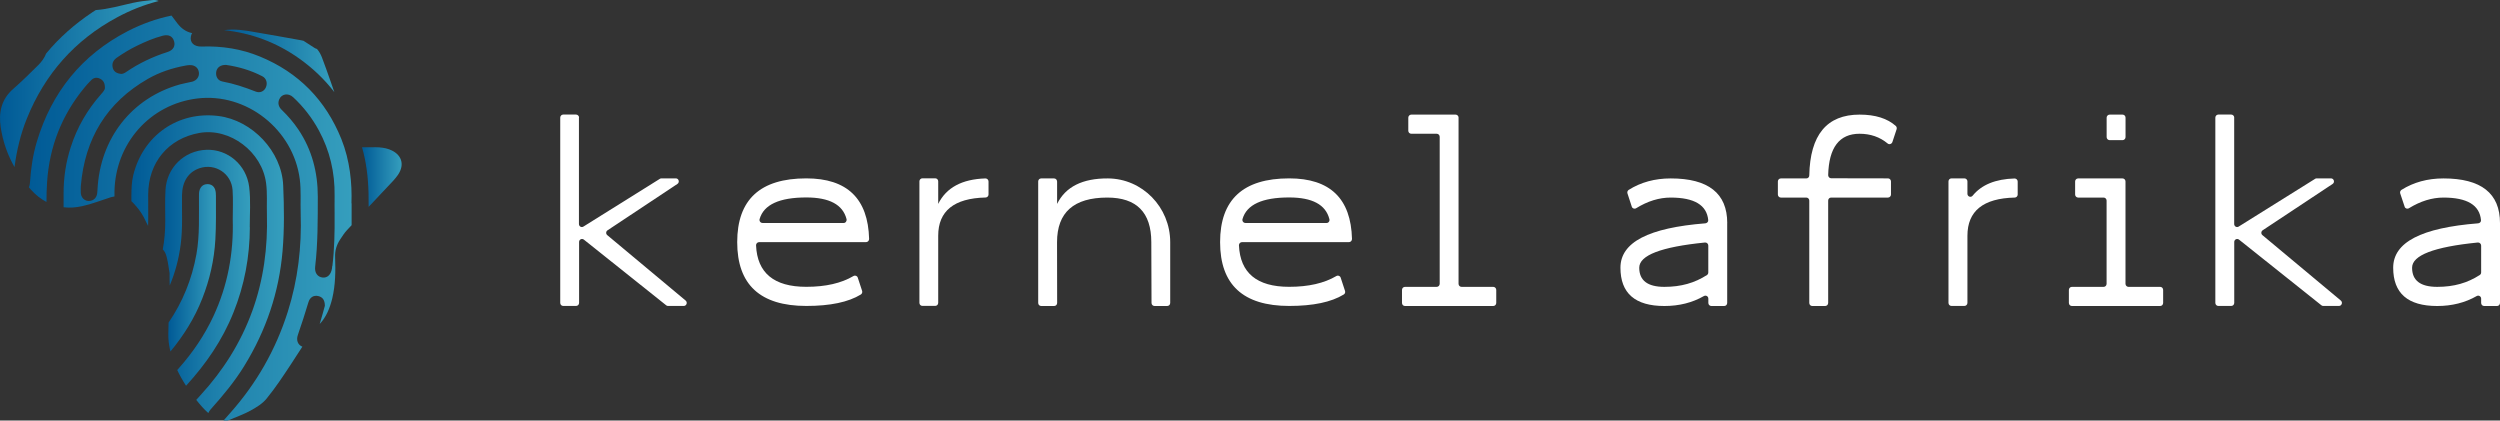      <svg width="214" height="36" viewBox="0 0 214 36" fill="none" xmlns="http://www.w3.org/2000/svg">
                    <rect x="0" y="0" width="214" height="36" fill="#333333" stroke="none"/>
                    <g clip-path="url(#clip0_1_6121)">
                        <path
                            d="M28.619 7.885C28.462 7.42 28.318 7.018 28.269 6.881C28.035 6.22 27.806 5.558 27.554 4.906C27.446 4.627 27.307 4.39 27.131 4.189C27.06 4.171 26.988 4.144 26.925 4.102C26.606 3.902 26.291 3.696 25.976 3.491C25.913 3.477 25.85 3.459 25.788 3.45C24.466 3.199 23.131 2.984 21.805 2.747C20.933 2.592 20.065 2.455 19.18 2.583C21.49 2.825 23.648 3.614 25.621 5.015C26.785 5.846 27.788 6.804 28.624 7.89L28.619 7.885Z"
                            fill="url(#paint0_linear_1_6121)" />
                        <path
                            d="M33.321 12.786C32.566 12.513 31.788 12.631 31.024 12.604C31.011 12.604 31.002 12.604 30.988 12.604C31.361 13.891 31.514 15.214 31.546 16.556C31.555 16.939 31.555 17.322 31.555 17.706C32.094 17.135 32.633 16.565 33.168 15.994C33.474 15.666 33.807 15.342 34.063 14.972C34.692 14.05 34.359 13.17 33.317 12.786H33.321Z"
                            fill="url(#paint1_linear_1_6121)" />
                        <path
                            d="M30.085 17.4C30.143 15.68 29.959 13.74 29.217 11.892C27.873 8.565 25.558 6.211 22.277 4.851C20.672 4.185 18.991 3.924 17.261 3.984C16.613 4.007 16.236 3.642 16.339 3.121C16.357 3.007 16.398 2.911 16.447 2.834C15.962 2.738 15.544 2.464 15.197 2.017C15.022 1.793 14.851 1.565 14.681 1.333C13.395 1.597 12.145 2.044 10.936 2.665C7.021 4.691 4.432 7.863 3.151 12.134C2.814 13.266 2.643 14.429 2.567 15.607C2.553 15.757 2.531 15.908 2.477 16.04C2.535 16.108 2.598 16.182 2.661 16.25C3.061 16.693 3.506 17.04 3.978 17.29C3.978 16.715 3.992 16.14 4.032 15.57C4.234 12.531 5.295 9.857 7.21 7.52C7.412 7.279 7.615 7.037 7.848 6.822C8.073 6.617 8.347 6.612 8.612 6.763C8.855 6.904 8.981 7.119 8.981 7.529C8.981 7.689 8.819 7.876 8.653 8.063C7.475 9.391 6.599 10.897 6.055 12.599C5.637 13.891 5.439 15.214 5.443 16.569C5.443 16.962 5.443 17.35 5.443 17.742C5.951 17.802 6.482 17.77 7.039 17.646C7.857 17.468 8.644 17.149 9.444 16.898C9.565 16.861 9.682 16.834 9.799 16.816C9.799 16.67 9.799 16.528 9.799 16.382C9.88 12.266 12.847 8.93 16.865 8.433C21.086 7.904 25.113 11.08 25.662 15.347C25.783 16.319 25.707 17.29 25.738 18.258C25.833 21.124 25.504 23.939 24.637 26.677C23.608 29.935 21.949 32.833 19.688 35.37C19.499 35.58 19.319 35.795 19.131 36H19.49C20.137 35.726 20.807 35.493 21.423 35.16C21.931 34.882 22.47 34.558 22.825 34.115C23.572 33.198 24.232 32.203 24.884 31.213C25.221 30.702 25.545 30.182 25.882 29.675C25.5 29.529 25.334 29.128 25.5 28.662C25.824 27.736 26.12 26.8 26.403 25.865C26.534 25.436 26.862 25.249 27.253 25.345C27.622 25.436 27.801 25.687 27.81 26.171C27.684 26.622 27.541 27.17 27.374 27.709C27.374 27.722 27.365 27.731 27.361 27.745C27.365 27.74 27.37 27.731 27.374 27.727C27.936 27.124 28.242 26.358 28.44 25.546C28.718 24.382 28.727 23.2 28.687 22.018C28.66 21.448 28.813 20.955 29.118 20.498C29.303 20.225 29.474 19.942 29.694 19.709C29.833 19.563 29.968 19.417 30.098 19.276C30.098 18.737 30.098 18.18 30.098 17.409L30.085 17.4ZM9.988 4.947C10.541 4.559 11.116 4.212 11.718 3.92C12.429 3.573 13.157 3.258 13.93 3.057C14.429 2.93 14.775 3.094 14.901 3.532C15.022 3.938 14.829 4.294 14.357 4.445C13.085 4.851 11.894 5.412 10.788 6.17C10.662 6.256 10.527 6.325 10.365 6.329C10.06 6.288 9.772 6.188 9.664 5.85C9.547 5.476 9.673 5.17 9.988 4.947ZM16.429 6.996C16.096 7.082 15.755 7.128 15.427 7.219C11.278 8.369 8.545 11.851 8.343 16.273C8.329 16.638 8.275 16.971 7.907 17.14C7.453 17.345 6.963 17.058 6.918 16.547C6.9 16.341 6.918 16.131 6.918 15.921C7.264 11.846 9.143 8.766 12.662 6.749C13.66 6.179 14.739 5.823 15.858 5.617C15.98 5.595 16.101 5.576 16.222 5.572C16.658 5.554 16.964 5.786 17.023 6.179C17.081 6.558 16.847 6.891 16.429 7V6.996ZM22.767 7.461C22.628 7.803 22.273 7.99 21.89 7.84C20.965 7.475 20.025 7.16 19.041 6.977C18.645 6.904 18.452 6.548 18.506 6.161C18.564 5.777 18.874 5.54 19.36 5.558C20.407 5.709 21.468 6.014 22.457 6.53C22.808 6.713 22.911 7.105 22.767 7.461ZM28.44 22.78C28.431 22.849 28.426 22.922 28.417 22.985C28.327 23.51 28.031 23.798 27.622 23.757C27.195 23.716 26.911 23.364 26.979 22.817C27.212 20.827 27.199 18.828 27.203 16.829C27.203 14.753 26.705 12.823 25.545 11.094C25.131 10.482 24.659 9.93 24.134 9.423C23.868 9.172 23.756 8.871 23.895 8.52C24.088 8.036 24.673 7.931 25.091 8.319C25.976 9.14 26.709 10.085 27.289 11.153C28.233 12.896 28.669 14.758 28.642 16.743C28.633 17.281 28.642 17.824 28.642 18.367C28.655 19.837 28.628 21.311 28.453 22.771L28.44 22.78Z"
                            fill="url(#paint2_linear_1_6121)" />
                        <path
                            d="M10.019 1.488C11.161 0.871 12.343 0.406 13.584 0.087C13.427 0.018 13.251 -0.014 13.062 0.004C12.478 0.055 11.894 0.128 11.323 0.255C10.289 0.488 9.264 0.785 8.199 0.862C8.1 0.922 8.001 0.986 7.907 1.049C6.428 2.035 5.093 3.199 3.951 4.577C3.807 4.951 3.574 5.275 3.277 5.572C2.576 6.265 1.87 6.964 1.128 7.612C0.117 8.497 -0.13 9.624 0.059 10.883C0.243 12.12 0.647 13.261 1.241 14.301C1.43 12.887 1.753 11.504 2.293 10.162C3.839 6.325 6.419 3.422 10.019 1.488Z"
                            fill="url(#paint3_linear_1_6121)" />
                        <path
                            d="M21.378 19.449C21.378 18.294 21.472 17.14 21.328 15.994C21.09 14.11 19.499 12.755 17.665 12.823C15.764 12.891 14.267 14.352 14.164 16.273C14.114 17.158 14.146 18.052 14.146 18.942C14.146 19.773 14.074 20.581 13.934 21.356C13.952 21.375 13.97 21.397 13.993 21.416C14.15 21.584 14.231 21.845 14.289 22.082C14.388 22.488 14.433 22.908 14.505 23.323C14.505 23.337 14.505 23.351 14.514 23.369C14.514 23.706 14.514 24.09 14.528 24.437C15 23.319 15.314 22.137 15.472 20.886C15.647 19.504 15.562 18.112 15.579 16.725C15.593 15.543 16.123 14.721 17.085 14.397C18.42 13.955 19.805 14.845 19.908 16.268C19.966 17.099 19.922 17.934 19.922 18.764C20.007 21.667 19.49 24.446 18.263 27.079C17.512 28.68 16.532 30.132 15.368 31.45C15.301 31.523 15.238 31.596 15.17 31.674C15.391 32.139 15.642 32.587 15.926 33.02C17.625 31.163 19.036 29.123 19.98 26.759C20.924 24.418 21.378 21.977 21.387 19.453L21.378 19.449Z"
                            fill="url(#paint4_linear_1_6121)" />
                        <path
                            d="M18.434 20.512C18.506 19.262 18.483 18.011 18.483 16.761C18.483 16.583 18.47 16.396 18.416 16.232C18.312 15.921 18.074 15.762 17.759 15.762C17.445 15.762 17.216 15.921 17.099 16.227C17.022 16.428 17.031 16.633 17.031 16.843C17.018 18.482 17.103 20.12 16.816 21.749C16.429 23.907 15.629 25.86 14.429 27.613C14.42 27.946 14.406 28.279 14.406 28.612C14.406 29.027 14.447 29.456 14.537 29.862C14.555 29.935 14.573 30.013 14.591 30.086C15.719 28.721 16.658 27.234 17.314 25.555C17.953 23.935 18.335 22.255 18.434 20.508V20.512Z"
                            fill="url(#paint5_linear_1_6121)" />
                        <path
                            d="M20.928 31.291C22.776 28.284 23.886 25.025 24.187 21.489C24.345 19.618 24.322 17.738 24.241 15.867C24.12 12.96 21.589 10.29 18.699 9.93C15.247 9.492 12.235 11.586 11.404 15.009C11.264 15.579 11.255 16.163 11.246 16.747C11.246 16.907 11.246 17.062 11.246 17.222C11.318 17.286 11.39 17.354 11.458 17.432C11.777 17.783 12.082 18.162 12.298 18.577C12.428 18.833 12.55 19.088 12.676 19.339C12.703 18.445 12.676 17.546 12.685 16.652C12.694 13.914 14.397 11.86 17.054 11.381C19.688 10.911 22.443 12.996 22.78 15.702C22.893 16.574 22.821 17.45 22.848 18.326C22.929 21.169 22.565 23.948 21.594 26.627C20.609 29.338 19.104 31.71 17.171 33.819C17.045 33.956 16.919 34.093 16.798 34.23C17.117 34.631 17.449 35.023 17.831 35.357C17.876 35.247 17.948 35.138 18.043 35.028C19.095 33.855 20.097 32.646 20.928 31.295V31.291Z"
                            fill="url(#paint6_linear_1_6121)" />
                        <path
                            d="M49.557 10.067V19.175C49.557 19.38 49.773 19.504 49.943 19.394L56.488 15.305C56.524 15.278 56.578 15.269 56.623 15.269H57.85C58.106 15.269 58.196 15.602 57.989 15.743L52.007 19.713C51.858 19.809 51.849 20.019 51.984 20.129L58.691 25.728C58.875 25.883 58.767 26.189 58.533 26.189H57.18C57.126 26.189 57.072 26.171 57.027 26.134L49.979 20.512C49.813 20.38 49.57 20.498 49.57 20.713V25.929C49.57 26.075 49.453 26.189 49.314 26.189H48.208C48.069 26.189 47.956 26.075 47.956 25.929V10.067C47.956 9.925 48.069 9.807 48.208 9.807H49.314C49.449 9.807 49.57 9.925 49.57 10.067H49.557Z"
                            fill="white" />
                        <path
                            d="M69.024 24.551C70.674 24.551 72.013 24.245 73.056 23.629C73.2 23.547 73.376 23.61 73.425 23.766L73.798 24.902C73.834 25.016 73.789 25.144 73.69 25.208C72.62 25.865 71.061 26.189 69.02 26.189C65.073 26.189 63.105 24.368 63.105 20.727C63.105 17.085 65.073 15.269 69.02 15.269C72.512 15.269 74.31 16.998 74.396 20.457C74.396 20.603 74.279 20.727 74.135 20.727H64.979C64.835 20.727 64.714 20.854 64.718 20.996C64.817 23.364 66.251 24.551 69.015 24.551H69.024ZM65.271 19.088H72.216C72.387 19.088 72.503 18.919 72.463 18.751C72.144 17.518 70.998 16.902 69.02 16.902C66.714 16.902 65.379 17.518 65.024 18.746C64.974 18.915 65.096 19.084 65.267 19.084L65.271 19.088Z"
                            fill="white" />
                        <path
                            d="M80.311 15.529V17.455C80.999 16.058 82.348 15.337 84.352 15.273C84.496 15.273 84.618 15.387 84.618 15.534V16.651C84.618 16.793 84.501 16.907 84.361 16.907C81.664 16.971 80.311 18.062 80.311 20.179V25.924C80.311 26.07 80.199 26.184 80.06 26.184H78.954C78.814 26.184 78.702 26.07 78.702 25.924V15.52C78.702 15.378 78.819 15.264 78.954 15.264H80.06C80.199 15.264 80.311 15.378 80.311 15.52V15.529Z"
                            fill="white" />
                        <path
                            d="M90.488 15.529V17.455C91.207 15.99 92.663 15.26 94.843 15.273C97.792 15.292 100.17 17.738 100.17 20.731V25.933C100.17 26.079 100.058 26.193 99.914 26.193H98.826C98.687 26.193 98.57 26.079 98.57 25.933L98.552 20.731C98.552 18.185 97.293 16.912 94.785 16.912C91.917 16.912 90.483 18.185 90.483 20.731L90.492 25.933C90.492 26.079 90.38 26.193 90.241 26.193H89.126C88.982 26.193 88.87 26.079 88.87 25.933V15.529C88.87 15.387 88.982 15.273 89.126 15.273H90.227C90.371 15.273 90.483 15.387 90.483 15.529H90.488Z"
                            fill="white" />
                        <path
                            d="M110.356 24.551C112.005 24.551 113.345 24.245 114.392 23.629C114.531 23.547 114.711 23.61 114.761 23.766L115.134 24.902C115.17 25.016 115.134 25.144 115.026 25.208C113.956 25.865 112.396 26.189 110.356 26.189C106.413 26.189 104.44 24.368 104.44 20.727C104.44 17.085 106.413 15.269 110.356 15.269C113.853 15.269 115.646 16.998 115.731 20.457C115.731 20.603 115.615 20.727 115.471 20.727H106.31C106.171 20.727 106.049 20.854 106.054 20.996C106.157 23.364 107.587 24.551 110.351 24.551H110.356ZM106.607 19.088H113.551C113.727 19.088 113.844 18.919 113.794 18.751C113.48 17.518 112.333 16.902 110.351 16.902C108.045 16.902 106.715 17.518 106.36 18.746C106.31 18.915 106.431 19.084 106.602 19.084L106.607 19.088Z"
                            fill="white" />
                        <path
                            d="M124.852 10.067V24.295C124.852 24.437 124.964 24.555 125.108 24.555H127.823C127.962 24.555 128.079 24.674 128.079 24.815V25.933C128.079 26.079 127.962 26.194 127.823 26.194H120.267C120.123 26.194 120.011 26.079 120.011 25.933V24.815C120.011 24.674 120.123 24.555 120.267 24.555H122.982C123.121 24.555 123.238 24.441 123.238 24.295V11.71C123.238 11.563 123.121 11.449 122.982 11.449H120.806C120.663 11.449 120.55 11.335 120.55 11.194V10.071C120.55 9.93 120.667 9.811 120.806 9.811H124.6C124.739 9.811 124.856 9.93 124.856 10.071L124.852 10.067Z"
                            fill="white" />
                        <path
                            d="M147.848 19.093V25.933C147.848 26.079 147.736 26.194 147.592 26.194H146.495C146.351 26.194 146.234 26.079 146.234 25.933V25.564C146.234 25.363 146.027 25.244 145.848 25.345C144.863 25.91 143.735 26.194 142.472 26.194C139.964 26.194 138.71 25.103 138.71 22.917C138.71 20.731 141.137 19.499 145.987 19.116C146.117 19.102 146.243 18.983 146.225 18.842C146.104 17.555 145.034 16.912 143.011 16.912C142.022 16.912 141.038 17.217 140.054 17.824C139.914 17.911 139.73 17.847 139.681 17.692L139.312 16.56C139.272 16.446 139.317 16.318 139.415 16.255C140.454 15.602 141.649 15.273 143.016 15.273C146.234 15.273 147.852 16.547 147.852 19.093H147.848ZM140.319 22.917C140.319 24.008 141.034 24.555 142.468 24.555C143.901 24.555 145.066 24.218 146.117 23.542C146.189 23.497 146.23 23.41 146.23 23.319V21.019C146.23 20.868 146.099 20.745 145.947 20.759C142.193 21.133 140.319 21.854 140.319 22.917Z"
                            fill="white" />
                        <path
                            d="M159.18 11.449C157.445 11.449 156.55 12.631 156.492 14.991C156.492 15.136 156.604 15.26 156.748 15.26L161.611 15.269C161.746 15.269 161.868 15.383 161.868 15.529V16.652C161.868 16.793 161.751 16.912 161.611 16.912H156.743C156.6 16.912 156.492 17.026 156.492 17.167V25.933C156.492 26.079 156.375 26.194 156.235 26.194H155.13C154.986 26.194 154.874 26.079 154.874 25.933V17.167C154.874 17.026 154.757 16.912 154.622 16.912H152.442C152.302 16.912 152.186 16.798 152.186 16.652V15.529C152.186 15.387 152.302 15.273 152.442 15.273H154.622C154.766 15.273 154.874 15.159 154.874 15.018C154.941 11.55 156.375 9.811 159.18 9.811C160.533 9.811 161.567 10.14 162.286 10.788C162.358 10.856 162.38 10.966 162.349 11.066L161.989 12.157C161.935 12.325 161.719 12.399 161.584 12.284C160.915 11.728 160.115 11.449 159.175 11.449H159.18Z"
                            fill="white" />
                        <path
                            d="M168.412 15.529V16.588C168.412 16.829 168.704 16.939 168.857 16.752C169.617 15.816 170.813 15.324 172.449 15.278C172.593 15.278 172.714 15.392 172.714 15.538V16.656C172.714 16.797 172.597 16.912 172.458 16.912C169.756 16.976 168.412 18.066 168.412 20.183V25.929C168.412 26.075 168.291 26.189 168.152 26.189H167.05C166.906 26.189 166.79 26.075 166.79 25.929V15.524C166.79 15.383 166.906 15.269 167.05 15.269H168.152C168.291 15.269 168.412 15.383 168.412 15.524V15.529Z"
                            fill="white" />
                        <path
                            d="M181.942 15.529V24.295C181.942 24.437 182.059 24.555 182.194 24.555H184.913C185.053 24.555 185.165 24.674 185.165 24.815V25.933C185.165 26.079 185.048 26.194 184.913 26.194H177.353C177.213 26.194 177.096 26.079 177.096 25.933V24.815C177.096 24.674 177.213 24.555 177.353 24.555H180.072C180.211 24.555 180.324 24.441 180.324 24.295V17.167C180.324 17.026 180.207 16.912 180.072 16.912H177.888C177.748 16.912 177.631 16.798 177.631 16.652V15.529C177.631 15.387 177.748 15.273 177.888 15.273H181.686C181.83 15.273 181.942 15.387 181.942 15.529ZM180.585 11.997H181.69C181.834 11.997 181.946 11.878 181.946 11.737V10.071C181.946 9.93 181.839 9.811 181.69 9.811H180.585C180.445 9.811 180.328 9.93 180.328 10.071V11.737C180.328 11.878 180.445 11.997 180.585 11.997Z"
                            fill="white" />
                        <path
                            d="M191.246 10.067V19.175C191.246 19.38 191.462 19.504 191.633 19.394L198.178 15.305C198.214 15.278 198.259 15.269 198.308 15.269H199.531C199.782 15.269 199.886 15.602 199.675 15.743L193.683 19.713C193.543 19.809 193.53 20.019 193.665 20.129L200.376 25.728C200.56 25.883 200.452 26.189 200.214 26.189H198.865C198.812 26.189 198.758 26.171 198.713 26.134L191.66 20.512C191.494 20.38 191.251 20.498 191.251 20.713V25.929C191.251 26.075 191.134 26.189 190.995 26.189H189.889C189.75 26.189 189.633 26.075 189.633 25.929V10.067C189.633 9.925 189.75 9.807 189.889 9.807H190.995C191.134 9.807 191.251 9.925 191.251 10.067H191.246Z"
                            fill="white" />
                        <path
                            d="M214 19.093V25.933C214 26.079 213.883 26.194 213.748 26.194H212.642C212.499 26.194 212.386 26.079 212.386 25.933V25.564C212.386 25.363 212.17 25.244 212 25.345C211.011 25.91 209.883 26.194 208.624 26.194C206.107 26.194 204.857 25.103 204.857 22.917C204.857 20.731 207.284 19.499 212.135 19.116C212.274 19.102 212.391 18.983 212.373 18.842C212.256 17.555 211.186 16.912 209.163 16.912C208.179 16.912 207.195 17.217 206.206 17.824C206.066 17.911 205.878 17.847 205.837 17.692L205.459 16.56C205.419 16.446 205.468 16.318 205.563 16.255C206.601 15.602 207.801 15.273 209.159 15.273C212.386 15.273 214 16.547 214 19.093ZM206.475 22.917C206.475 24.008 207.186 24.555 208.624 24.555C210.062 24.555 211.218 24.218 212.265 23.542C212.341 23.497 212.386 23.41 212.386 23.319V21.019C212.386 20.868 212.247 20.745 212.099 20.759C208.345 21.133 206.475 21.854 206.475 22.917Z"
                            fill="white" />
                    </g>
                    <defs>
                        <linearGradient id="paint0_linear_1_6121" x1="19.175" y1="5.207" x2="28.619" y2="5.207"
                            gradientUnits="userSpaceOnUse">
                            <stop stop-color="#005A96" />
                            <stop offset="1" stop-color="#359EBD" />
                        </linearGradient>
                        <linearGradient id="paint1_linear_1_6121" x1="30.988" y1="15.15" x2="34.386" y2="15.15"
                            gradientUnits="userSpaceOnUse">
                            <stop stop-color="#005A96" />
                            <stop offset="1" stop-color="#359EBD" />
                        </linearGradient>
                        <linearGradient id="paint2_linear_1_6121" x1="2.477" y1="18.669" x2="30.098" y2="18.669"
                            gradientUnits="userSpaceOnUse">
                            <stop stop-color="#005A96" />
                            <stop offset="1" stop-color="#359EBD" />
                        </linearGradient>
                        <linearGradient id="paint3_linear_1_6121" x1="0" y1="7.151" x2="13.584" y2="7.151"
                            gradientUnits="userSpaceOnUse">
                            <stop stop-color="#005A96" />
                            <stop offset="1" stop-color="#359EBD" />
                        </linearGradient>
                        <linearGradient id="paint4_linear_1_6121" x1="13.934" y1="22.917" x2="21.409" y2="22.917"
                            gradientUnits="userSpaceOnUse">
                            <stop stop-color="#005A96" />
                            <stop offset="1" stop-color="#359EBD" />
                        </linearGradient>
                        <linearGradient id="paint5_linear_1_6121" x1="14.406" y1="22.926" x2="18.488" y2="22.926"
                            gradientUnits="userSpaceOnUse">
                            <stop stop-color="#005A96" />
                            <stop offset="1" stop-color="#359EBD" />
                        </linearGradient>
                        <linearGradient id="paint6_linear_1_6121" x1="11.246" y1="22.611" x2="24.304" y2="22.611"
                            gradientUnits="userSpaceOnUse">
                            <stop stop-color="#005A96" />
                            <stop offset="1" stop-color="#359EBD" />
                        </linearGradient>
                        <clipPath id="clip0_1_6121">
                            <rect width="214" height="36" fill="white" />
                        </clipPath>
                    </defs>
                </svg>